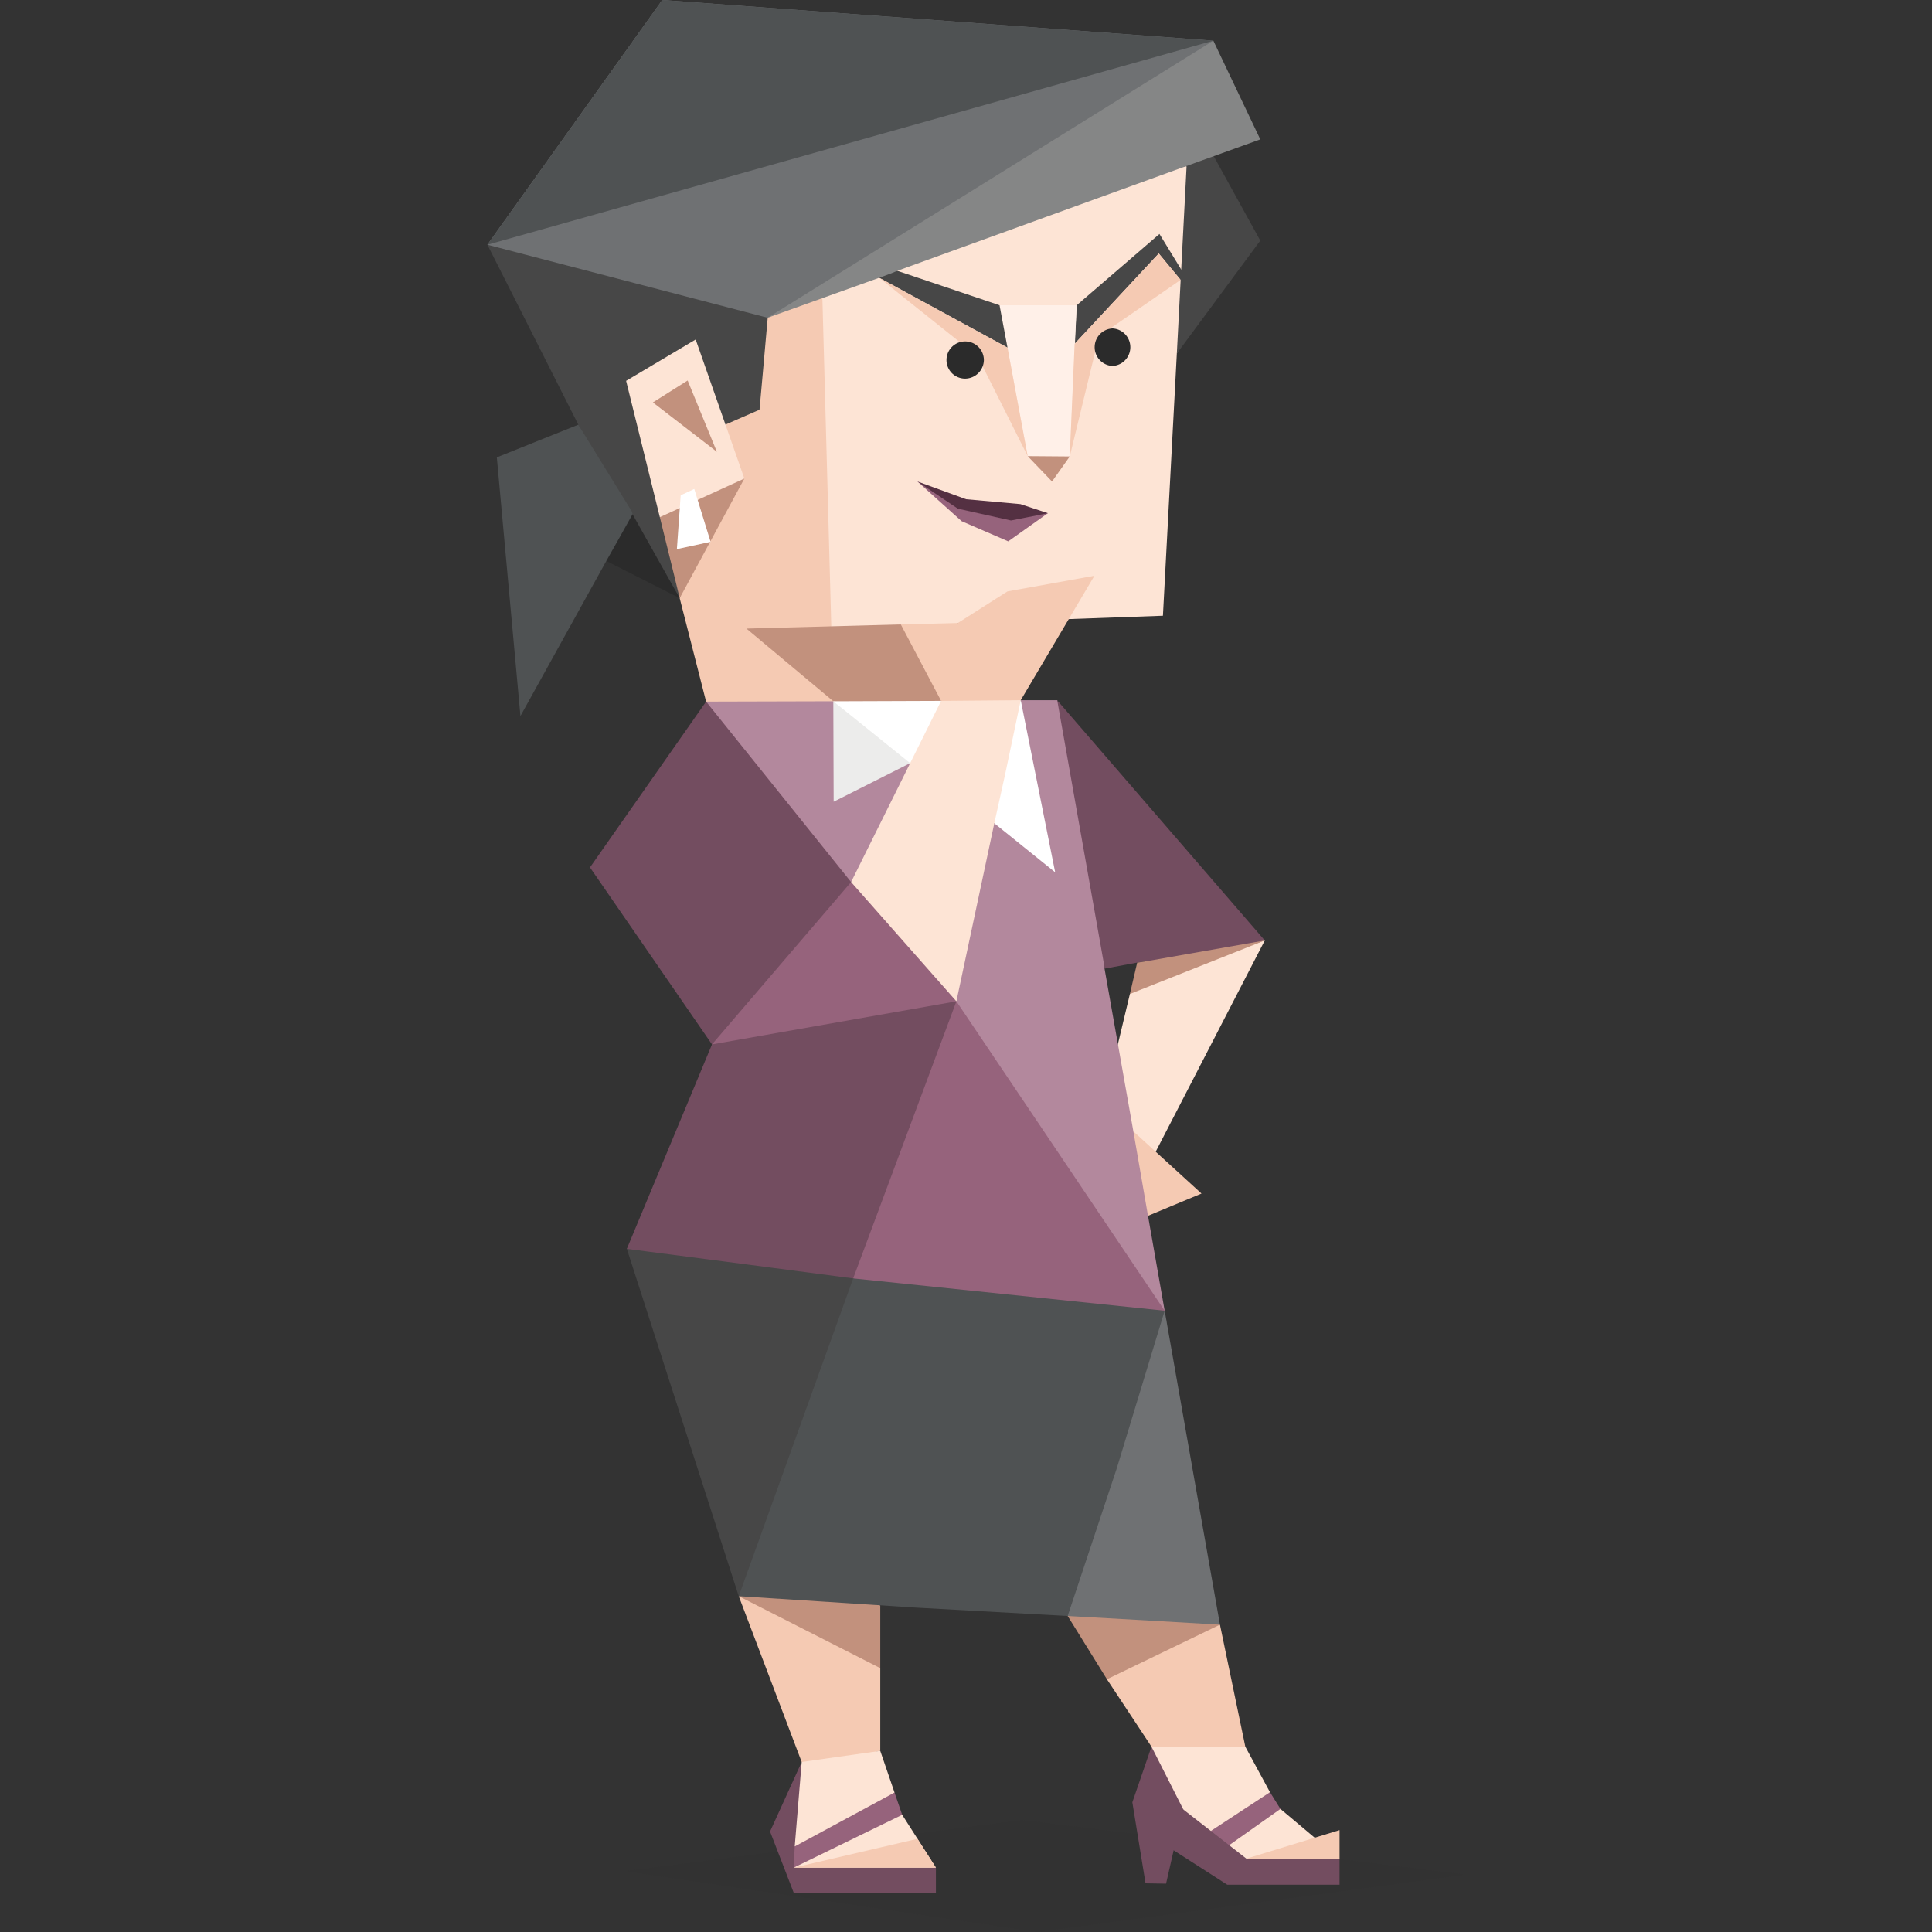 <svg id="illustration" xmlns="http://www.w3.org/2000/svg" viewBox="0 0 400 400"><rect x="0" y="0" width="400" height="400" fill="#333333" stroke="none"/><defs><style>.cls-1{fill:#fde4d5;}.cls-11,.cls-2{fill:#2b2b2b;}.cls-2{opacity:0.1;}.cls-3{fill:#474747;}.cls-4{fill:#f5cab3;}.cls-5{fill:#6f7173;}.cls-6{fill:#fff0e8;}.cls-7{fill:#c2917d;}.cls-8{fill:#96637c;}.cls-9{fill:#543042;}.cls-10{fill:#4f5253;}.cls-12{fill:#858686;}.cls-13{fill:#b3889d;}.cls-14{fill:#734d60;}.cls-15{fill:#fff;}.cls-16{fill:#ececeb;}</style></defs><title>Debater (ENTP) personality</title><polygon class="cls-1" points="227.38 233.22 233.93 205.79 246.96 197.3 261.86 194.71 239.26 238.47 239.26 242.79 227.38 233.22"/><polygon class="cls-2" points="129.42 387.4 211.62 376.82 303.54 388.12 214.79 400 129.42 387.4"/><polygon class="cls-3" points="147.34 122.87 140.72 123.84 133.59 112.08 120.91 103.72 125.17 98.69 100.91 50.67 137.12 0 169.8 44.48 160.73 45.64 176.92 85.66 163.03 110.64 157.27 107.54 147.34 122.87"/><polygon class="cls-1" points="245.67 34.41 252.72 45.92 243.65 73.2 240.77 127.48 198.3 128.99 191.54 160.23 150.29 160.23 155.98 109.56 163.32 106.53 163.82 79.83 160.73 45.64 245.67 34.41"/><polygon class="cls-4" points="146.19 145.26 140.72 123.84 145.47 107.54 148.42 88.68 157.25 84.83 157.92 77.38 160.73 45.64 169.8 44.48 172.53 145.19 164.33 152.02 146.19 145.26"/><polygon class="cls-5" points="237.96 27.86 246.1 25.7 251.21 8.42 137.12 0 100.91 50.67 158.93 65.79 237.96 27.86"/><polygon class="cls-3" points="222.92 63.2 240.05 48.44 244.59 55.86 246.6 58.09 244.44 57.95 239.91 52.48 222.49 71.19 222.92 63.2"/><polygon class="cls-6" points="222.92 63.2 221.48 94.51 212.77 94.44 206.94 63.2 222.92 63.2"/><polygon class="cls-3" points="208.59 71.98 182.03 57.51 180.88 54.85 185.78 56.07 206.94 63.2 208.59 71.98"/><polygon class="cls-7" points="217.81 99.69 221.48 94.51 212.77 94.44 217.81 99.69"/><polygon class="cls-4" points="227.53 69.61 221.48 94.51 222.49 71.19 239.91 52.48 244.44 57.95 227.53 69.61"/><polygon class="cls-4" points="212.77 94.44 202.41 73.78 182.03 57.51 208.59 71.98 212.77 94.44"/><polygon class="cls-8" points="216.95 106.25 199.09 104.01 189.95 99.69 199.09 107.9 208.74 112.08 216.95 106.25"/><polygon class="cls-9" points="189.95 99.69 198.3 105.31 209.32 107.76 216.95 106.25 211.26 104.37 200.03 103.36 189.95 99.69"/><polygon class="cls-7" points="198.3 128.99 193.7 133.88 186.5 129.28 154.54 130.14 172.53 145.19 181.17 147.71 194.85 145.11 198.3 128.99"/><polygon class="cls-7" points="136.61 107.07 142.66 92.75 154.11 99.08 140.72 123.84 139.57 119.09 136.61 107.07"/><polygon class="cls-1" points="154.11 99.08 144.03 70.29 129.63 78.85 136.61 107.07 146.69 102.47 154.11 99.08"/><polygon class="cls-7" points="148.42 93.54 135.17 83.32 142.37 78.78 148.42 93.54"/><polygon class="cls-10" points="102.86 94.69 107.75 148.25 125.53 116.14 133.59 116.36 130.81 105.89 119.73 87.93 102.86 94.69"/><polygon class="cls-11" points="140.72 123.84 130.96 106.46 128.41 111.03 125.53 116.14 140.72 123.84"/><polygon class="cls-3" points="260.93 49.81 251.28 32.32 247.83 32.17 245.67 34.41 243.65 73.2 260.93 49.81"/><polygon class="cls-12" points="158.93 65.79 182.03 57.51 184.55 56.58 185.78 56.07 248.33 33.4 260.93 28.86 251.21 8.42 158.93 65.79"/><polygon class="cls-10" points="100.91 50.67 137.12 0 251.21 8.42 100.91 50.67"/><polygon class="cls-13" points="211.4 164.62 211.33 144.97 218.89 144.97 231.05 178.15 228.68 200.54 234.65 234.23 238.97 244.02 237.68 251.72 241.13 271.37 197.66 257.05 191.18 226.88 192.54 184.7 205.86 170.45 210.4 171.03 211.4 164.62"/><polygon class="cls-14" points="149.5 215.44 145.69 229.33 160.44 237.9 193.26 229.12 172.32 206.87 149.5 215.44"/><polygon class="cls-14" points="146.19 145.26 122.15 179.59 147.41 216.23 184.27 221.34 198.01 207.31 178.22 184.13 164.9 162.75 146.19 145.26"/><polygon class="cls-1" points="176.21 182.62 175.99 170.81 188.44 158 186.64 148.43 194.85 145.11 204.78 137.41 211.33 144.97 212.84 167.79 205.86 170.45 198.01 207.31 176.64 204.79 176.21 182.62"/><polygon class="cls-4" points="198.3 128.99 208.59 122.44 226.59 119.2 211.33 144.97 194.85 145.11 192.33 131.87 198.3 128.99"/><polygon class="cls-4" points="194.85 145.11 197.22 134.03 198.3 128.99 192.69 129.13 186.5 129.28 194.85 145.11"/><polygon class="cls-3" points="241.49 273.24 241.63 309.73 201.25 298.43 152.95 330.47 129.78 258.56 149.93 242.29 241.49 273.24"/><polygon class="cls-4" points="152.95 330.47 165.98 364.8 171.09 365.16 182.25 362.5 182.25 345.37 168.65 333.42 152.95 330.47"/><polygon class="cls-15" points="188.44 158 194.85 145.11 172.53 145.19 180.88 155.55 188.44 158"/><polygon class="cls-16" points="172.53 145.19 188.44 158 168.14 172.4 172.53 145.19"/><polygon class="cls-15" points="218.46 180.6 211.33 144.97 208.09 160.37 205.86 170.45 218.46 180.6"/><polygon class="cls-8" points="147.41 216.23 156.99 242.29 198.01 207.31 176.21 182.62 147.41 216.23"/><path class="cls-14" d="M261.86,194.71c-1.15.29-1.44.58-2.59.86-4,1.15-8.57,2.67-12.67,3.46-3.38.57-7.48-.36-10.87.21-2.37.44-4.6.87-7,1.3l-3.74-21.09L218.89,145Z"/><polygon class="cls-4" points="248.76 247.11 237.68 251.72 234.65 234.23 248.76 247.11"/><polygon class="cls-4" points="229.18 347.67 234.15 339.75 252.58 336.37 257.83 361.63 251.71 363.43 238.4 361.63 229.18 347.67"/><polygon class="cls-7" points="152.95 330.47 169.29 325.57 182.25 332.41 182.25 345.37 152.95 330.47"/><polygon class="cls-7" points="252.58 336.37 237.03 329.31 221.05 334.57 229.18 347.67 252.58 336.37"/><polygon class="cls-8" points="198.01 207.31 241.13 271.37 209.24 289.94 176.64 264.68 166.92 239.99 198.01 207.31"/><polygon class="cls-10" points="152.95 330.47 189.66 332.84 221.05 334.57 206.37 287.78 176.64 264.68 152.95 330.47"/><polygon class="cls-10" points="221.05 334.57 176.64 264.68 241.13 271.37 237.25 315.21 221.05 334.57"/><polygon class="cls-5" points="221.05 334.57 235.09 335.36 252.58 336.37 241.13 271.37 231.2 304.05 221.05 334.57"/><polygon class="cls-14" points="147.41 216.23 129.78 258.56 146.98 260.79 176.64 264.68 198.01 207.31 147.41 216.23"/><polygon class="cls-7" points="233.93 205.79 261.86 194.71 237.25 199.03 235.44 199.31 233.93 205.79"/><polygon class="cls-15" points="140.93 102.54 140.14 113.69 147.12 112.18 143.74 101.24 140.93 102.54"/><polygon class="cls-13" points="146.19 145.26 176.21 182.62 188.44 158 172.6 165.99 172.53 145.19 146.19 145.26"/><path class="cls-11" d="M230.33,68a3.89,3.89,0,0,0,0,7.77,3.89,3.89,0,0,0,0-7.77Z"/><path class="cls-11" d="M199.81,70.69a3.85,3.85,0,0,0,0,7.7,3.91,3.91,0,0,0,3.89-3.82A3.87,3.87,0,0,0,199.81,70.69Z"/><polygon class="cls-14" points="241.42 389.99 237.17 389.92 234.44 373.15 238.4 361.63 247.03 368.47 244.8 375.17 241.42 389.99"/><polygon class="cls-14" points="165.98 364.8 159.43 379.2 164.33 391.87 165.98 364.8"/><polygon class="cls-1" points="182.25 362.5 185.2 371.13 177.86 379.7 164.54 382.29 165.98 364.8 182.25 362.5"/><polygon class="cls-8" points="164.54 382.29 185.2 371.13 186.79 375.74 182.61 382.29 164.33 386.68 164.54 382.29"/><polygon class="cls-1" points="164.33 386.68 186.79 375.74 193.77 386.68 182.75 388.84 164.33 386.68"/><polygon class="cls-1" points="257.83 361.63 262.94 371.06 257.11 377.61 248.11 380.78 238.4 361.63 257.83 361.63"/><polygon class="cls-8" points="248.11 380.78 262.94 371.06 265.1 374.52 261.21 380.56 250.56 383.73 248.11 380.78"/><polygon class="cls-1" points="250.56 384.81 265.1 374.52 277.34 384.81 263.16 386.97 250.56 384.81"/><polygon class="cls-14" points="164.33 386.68 164.33 391.87 193.77 391.87 193.77 386.68 164.33 386.68"/><polygon class="cls-14" points="245.02 374.66 242.64 377.11 242.43 382.73 254.09 390.21 277.34 390.21 277.34 384.81 258.05 384.81 245.02 374.66"/><polygon class="cls-4" points="258.05 384.81 277.34 378.91 277.34 384.81 258.05 384.81"/><polygon class="cls-4" points="189.95 380.71 164.33 386.68 193.77 386.68 189.95 380.71"/></svg>



